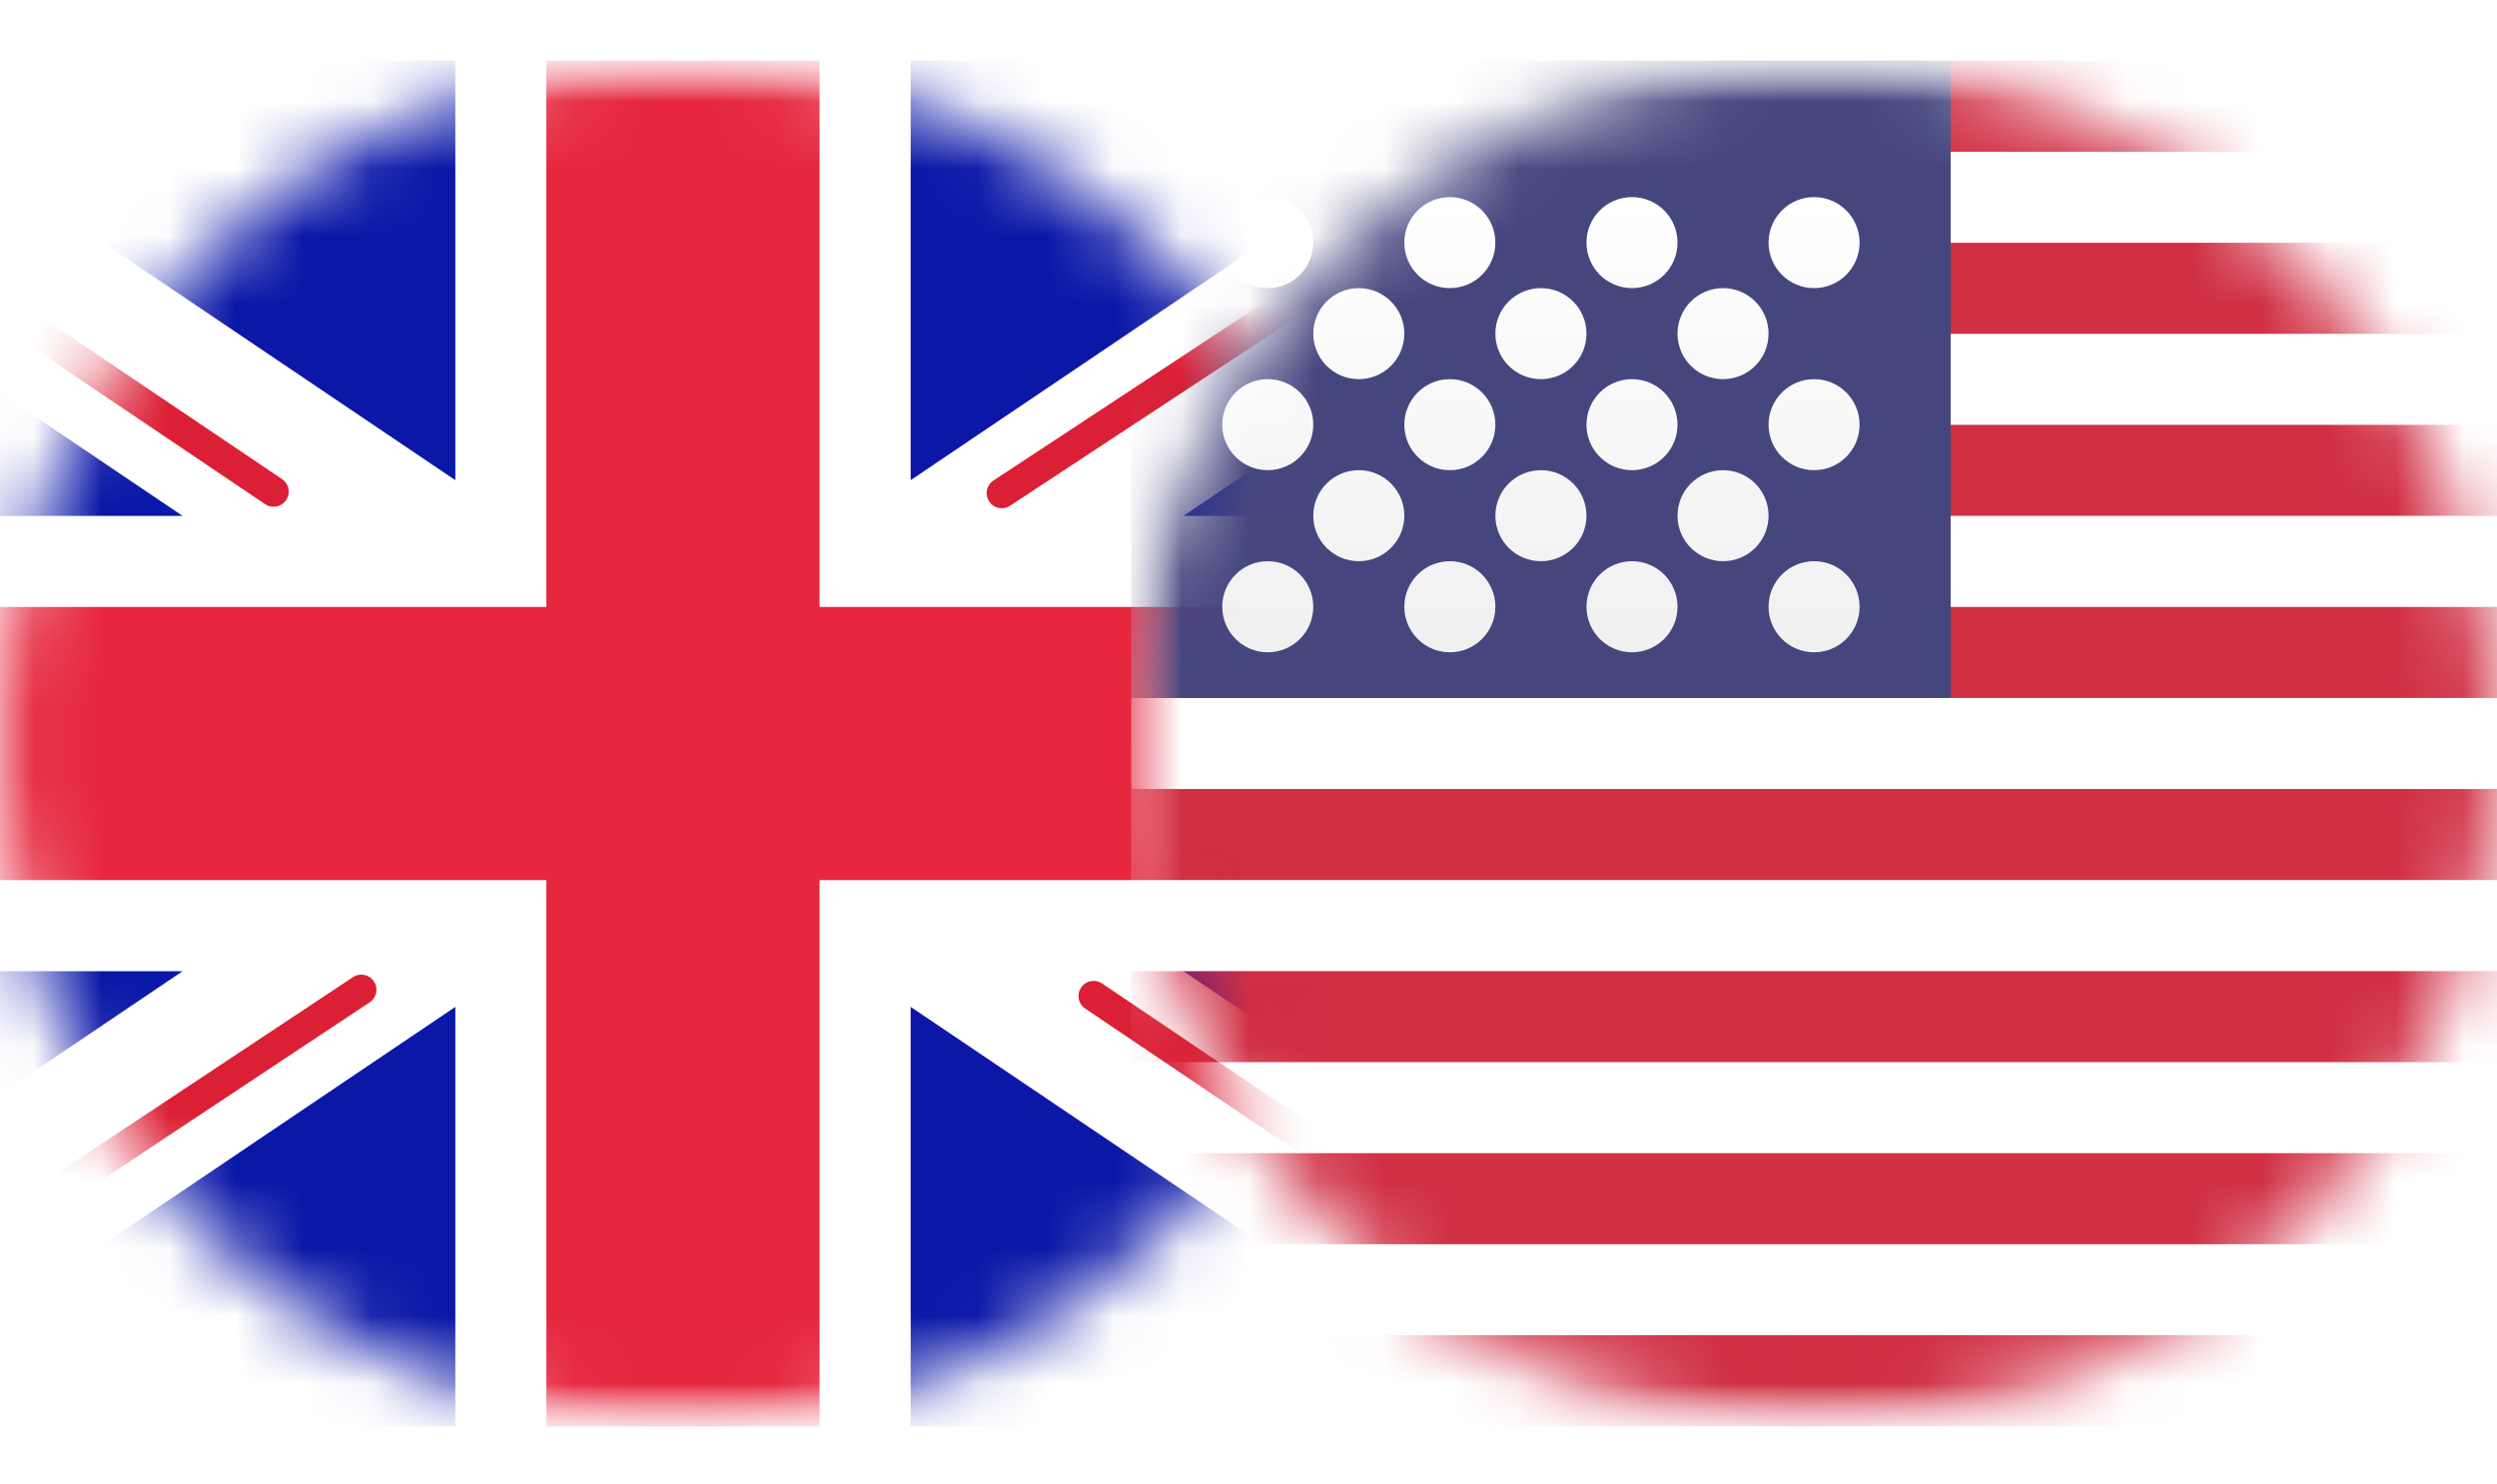 <svg width="37" height="22" viewBox="0 0 37 22" fill="none" xmlns="http://www.w3.org/2000/svg">
<mask id="mask0" style="mask-type:alpha" maskUnits="userSpaceOnUse" x="0" y="0" width="21" height="22">
<circle cx="10.12" cy="11.02" r="10.12" fill="#C4C4C4"/>
</mask>
<g mask="url(#mask0)">
<rect x="-4.048" y="0.899" width="28.337" height="20.24" rx="1.345" fill="white"/>
<mask id="mask1" style="mask-type:alpha" maskUnits="userSpaceOnUse" x="-5" y="0" width="30" height="22">
<rect x="-4.048" y="0.899" width="28.337" height="20.24" rx="1.345" fill="white"/>
</mask>
<g mask="url(#mask1)">
<rect x="-4.048" y="0.899" width="28.337" height="20.24" fill="#0A17A7"/>
<path fill-rule="evenodd" clip-rule="evenodd" d="M-5.346 -1.04L6.747 7.116V-0.45H13.494V7.116L25.587 -1.04L27.096 1.197L17.535 7.646H24.288V14.393H17.535L27.096 20.842L25.586 23.079L13.494 14.922V22.489H6.747V14.922L-5.346 23.079L-6.855 20.842L2.706 14.393H-4.048V7.646H2.706L-6.855 1.197L-5.346 -1.04Z" fill="white"/>
<path d="M14.844 7.308L27.662 -1.125" stroke="#DB1F35" stroke-width="0.448" stroke-linecap="round"/>
<path d="M16.205 14.761L27.695 22.506" stroke="#DB1F35" stroke-width="0.448" stroke-linecap="round"/>
<path d="M4.054 7.286L-7.932 -0.792" stroke="#DB1F35" stroke-width="0.448" stroke-linecap="round"/>
<path d="M5.354 14.668L-7.932 23.478" stroke="#DB1F35" stroke-width="0.448" stroke-linecap="round"/>
<path fill-rule="evenodd" clip-rule="evenodd" d="M-4.048 13.043H8.096V21.14H12.144V13.043H24.288V8.995H12.144V0.899H8.096V8.995H-4.048V13.043Z" fill="#E6273E"/>
</g>
</g>
<mask id="mask2" style="mask-type:alpha" maskUnits="userSpaceOnUse" x="16" y="0" width="21" height="22">
<circle cx="26.881" cy="11.018" r="10.119" fill="#C4C4C4"/>
</mask>
<g mask="url(#mask2)">
<rect x="16.762" y="0.899" width="28.334" height="20.238" rx="1.345" fill="white"/>
<mask id="mask3" style="mask-type:alpha" maskUnits="userSpaceOnUse" x="16" y="0" width="30" height="22">
<rect x="16.762" y="0.899" width="28.334" height="20.238" rx="1.345" fill="white"/>
</mask>
<g mask="url(#mask3)">
<path fill-rule="evenodd" clip-rule="evenodd" d="M45.095 0.899H16.762V2.249H45.095V0.899ZM45.095 3.598H16.762V4.947H45.095V3.598ZM16.762 6.296H45.095V7.645H16.762V6.296ZM45.095 8.995H16.762V10.344H45.095V8.995ZM16.762 11.693H45.095V13.042H16.762V11.693ZM45.095 14.392H16.762V15.741H45.095V14.392ZM16.762 17.09H45.095V18.439H16.762V17.09ZM45.095 19.788H16.762V21.138H45.095V19.788Z" fill="#D02F44"/>
<rect x="16.762" y="0.899" width="12.143" height="9.445" fill="#46467F"/>
<g filter="url(#filter0_d)">
<path fill-rule="evenodd" clip-rule="evenodd" d="M22.158 2.923C22.158 3.296 21.856 3.598 21.484 3.598C21.111 3.598 20.809 3.296 20.809 2.923C20.809 2.551 21.111 2.249 21.484 2.249C21.856 2.249 22.158 2.551 22.158 2.923ZM19.46 2.923C19.46 3.296 19.158 3.598 18.785 3.598C18.413 3.598 18.111 3.296 18.111 2.923C18.111 2.551 18.413 2.249 18.785 2.249C19.158 2.249 19.46 2.551 19.46 2.923ZM24.182 3.598C24.555 3.598 24.857 3.296 24.857 2.923C24.857 2.551 24.555 2.249 24.182 2.249C23.81 2.249 23.508 2.551 23.508 2.923C23.508 3.296 23.81 3.598 24.182 3.598ZM27.555 2.923C27.555 3.296 27.253 3.598 26.881 3.598C26.508 3.598 26.206 3.296 26.206 2.923C26.206 2.551 26.508 2.249 26.881 2.249C27.253 2.249 27.555 2.551 27.555 2.923ZM20.134 4.947C20.507 4.947 20.809 4.645 20.809 4.272C20.809 3.9 20.507 3.598 20.134 3.598C19.762 3.598 19.46 3.9 19.46 4.272C19.46 4.645 19.762 4.947 20.134 4.947ZM23.508 4.272C23.508 4.645 23.206 4.947 22.833 4.947C22.46 4.947 22.158 4.645 22.158 4.272C22.158 3.9 22.46 3.598 22.833 3.598C23.206 3.598 23.508 3.9 23.508 4.272ZM25.532 4.947C25.904 4.947 26.206 4.645 26.206 4.272C26.206 3.9 25.904 3.598 25.532 3.598C25.159 3.598 24.857 3.9 24.857 4.272C24.857 4.645 25.159 4.947 25.532 4.947ZM27.555 5.622C27.555 5.994 27.253 6.296 26.881 6.296C26.508 6.296 26.206 5.994 26.206 5.622C26.206 5.249 26.508 4.947 26.881 4.947C27.253 4.947 27.555 5.249 27.555 5.622ZM24.182 6.296C24.555 6.296 24.857 5.994 24.857 5.622C24.857 5.249 24.555 4.947 24.182 4.947C23.81 4.947 23.508 5.249 23.508 5.622C23.508 5.994 23.81 6.296 24.182 6.296ZM22.158 5.622C22.158 5.994 21.856 6.296 21.484 6.296C21.111 6.296 20.809 5.994 20.809 5.622C20.809 5.249 21.111 4.947 21.484 4.947C21.856 4.947 22.158 5.249 22.158 5.622ZM18.785 6.296C19.158 6.296 19.46 5.994 19.46 5.622C19.46 5.249 19.158 4.947 18.785 4.947C18.413 4.947 18.111 5.249 18.111 5.622C18.111 5.994 18.413 6.296 18.785 6.296ZM20.809 6.971C20.809 7.343 20.507 7.645 20.134 7.645C19.762 7.645 19.46 7.343 19.46 6.971C19.46 6.598 19.762 6.296 20.134 6.296C20.507 6.296 20.809 6.598 20.809 6.971ZM22.833 7.645C23.206 7.645 23.508 7.343 23.508 6.971C23.508 6.598 23.206 6.296 22.833 6.296C22.46 6.296 22.158 6.598 22.158 6.971C22.158 7.343 22.46 7.645 22.833 7.645ZM26.206 6.971C26.206 7.343 25.904 7.645 25.532 7.645C25.159 7.645 24.857 7.343 24.857 6.971C24.857 6.598 25.159 6.296 25.532 6.296C25.904 6.296 26.206 6.598 26.206 6.971ZM26.881 8.995C27.253 8.995 27.555 8.693 27.555 8.32C27.555 7.947 27.253 7.645 26.881 7.645C26.508 7.645 26.206 7.947 26.206 8.32C26.206 8.693 26.508 8.995 26.881 8.995ZM24.857 8.32C24.857 8.693 24.555 8.995 24.182 8.995C23.81 8.995 23.508 8.693 23.508 8.32C23.508 7.947 23.81 7.645 24.182 7.645C24.555 7.645 24.857 7.947 24.857 8.32ZM21.484 8.995C21.856 8.995 22.158 8.693 22.158 8.32C22.158 7.947 21.856 7.645 21.484 7.645C21.111 7.645 20.809 7.947 20.809 8.32C20.809 8.693 21.111 8.995 21.484 8.995ZM19.46 8.32C19.46 8.693 19.158 8.995 18.785 8.995C18.413 8.995 18.111 8.693 18.111 8.32C18.111 7.947 18.413 7.645 18.785 7.645C19.158 7.645 19.46 7.947 19.46 8.32Z" fill="url(#paint0_linear)"/>
</g>
</g>
</g>
<defs>
<filter id="filter0_d" x="18.111" y="2.249" width="9.445" height="7.418" filterUnits="userSpaceOnUse" color-interpolation-filters="sRGB">
<feFlood flood-opacity="0" result="BackgroundImageFix"/>
<feColorMatrix in="SourceAlpha" type="matrix" values="0 0 0 0 0 0 0 0 0 0 0 0 0 0 0 0 0 0 127 0" result="hardAlpha"/>
<feOffset dy="0.672"/>
<feColorMatrix type="matrix" values="0 0 0 0 0 0 0 0 0 0 0 0 0 0 0 0 0 0 0.06 0"/>
<feBlend mode="normal" in2="BackgroundImageFix" result="effect1_dropShadow"/>
<feBlend mode="normal" in="SourceGraphic" in2="effect1_dropShadow" result="shape"/>
</filter>
<linearGradient id="paint0_linear" x1="18.111" y1="2.249" x2="18.111" y2="8.995" gradientUnits="userSpaceOnUse">
<stop stop-color="white"/>
<stop offset="1" stop-color="#F0F0F0"/>
</linearGradient>
</defs>
</svg>
